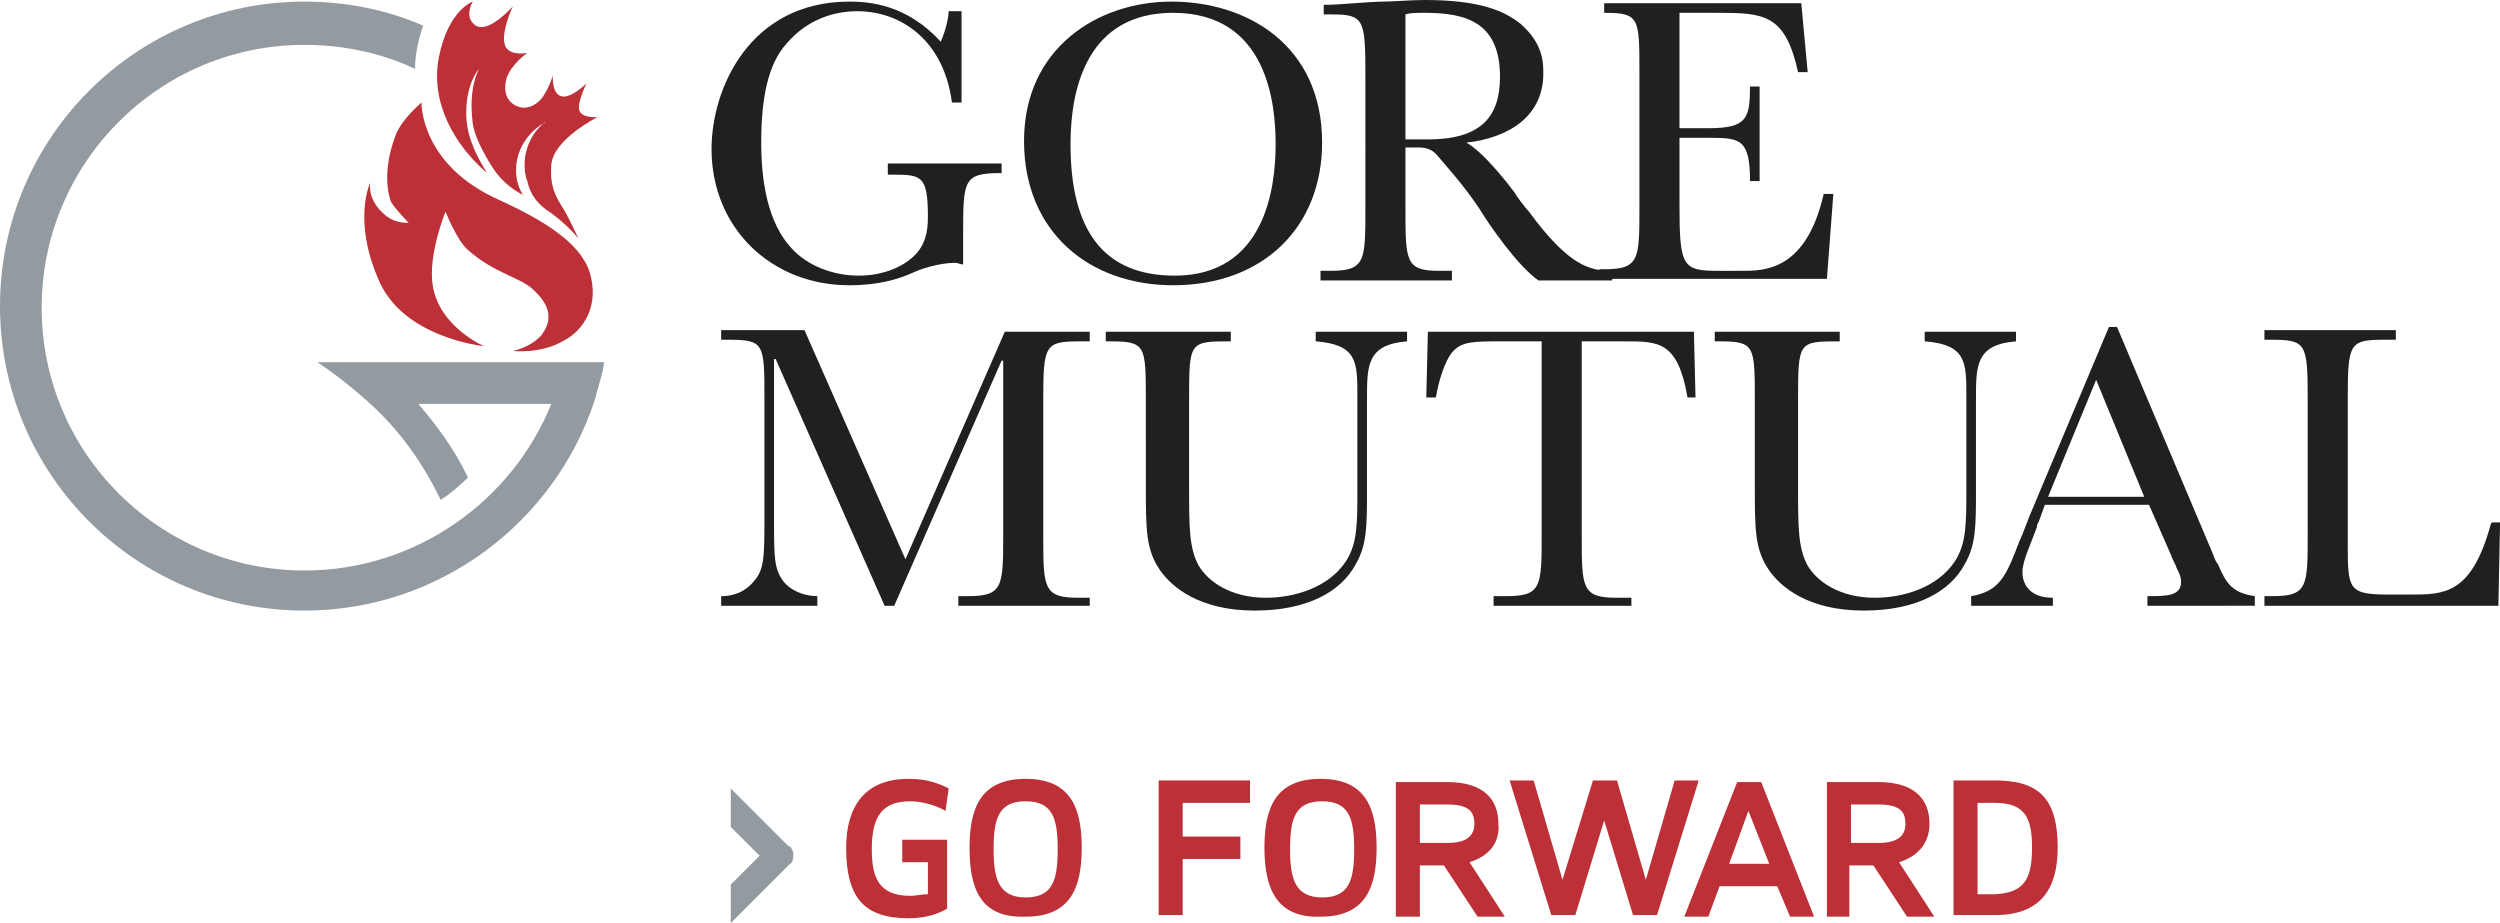 <?xml version="1.0" encoding="utf-8"?>
<!-- Generator: Adobe Illustrator 25.2.1, SVG Export Plug-In . SVG Version: 6.00 Build 0)  -->
<svg version="1.1" id="Layer_1" xmlns="http://www.w3.org/2000/svg" xmlns:xlink="http://www.w3.org/1999/xlink" x="0px" y="0px"
	 viewBox="0 0 156 57.6" style="enable-background:new 0 0 156 57.6;" xml:space="preserve">
<style type="text/css">
	.st0{fill:#939BA0;}
	.st1{fill:#BD3037;}
	.st2{fill:#221F1F;}
</style>
<g>
	<path class="st0" d="M23,25.1c1.9,1.7,3.4,3.8,4.5,6.1c0.6-0.4,1.2-0.9,1.7-1.4c-0.8-1.7-1.9-3.2-3.1-4.6h8.3
		C32,31.2,26,35.6,19,35.6c-9,0-16.4-7.3-16.4-16.4c0-9,7.3-16.4,16.4-16.4c2.4,0,4.8,0.5,6.9,1.5c0-0.9,0.2-1.8,0.5-2.7
		c-2.3-1-4.8-1.5-7.4-1.5c-10.5,0-19,8.5-19,19s8.5,19,19,19c8.4,0,15.6-5.5,18.1-13.1c0.2-0.8,0.5-1.6,0.6-2.4H19.8
		C21,23.4,22,24.2,23,25.1"/>
	<path class="st1" d="M23.9,13.3c-1-0.9-0.8-1.9-0.8-1.9s-1.1,2.3,0.5,6c1.5,3.7,6.6,4.2,6.6,4.2s-2.8-1.2-3.2-3.8
		c-0.3-1.9,0.8-4.6,0.8-4.6s0.7,1.8,1.4,2.4c1.7,1.5,3.3,1.7,4.1,2.5c1.3,1.2,1,2.1,0.5,2.8c-0.7,0.8-1.8,1-1.8,1s1.7,0.2,3.1-0.6
		c1.4-0.7,2.3-2.3,1.7-4.3c-0.6-1.9-3-3.3-5.6-4.5c-5-2.2-4.9-6.1-4.9-6.1s-1.2,1-1.6,2c-1,2.6-0.3,4.2-0.3,4.2
		c0.3,0.5,1.1,1.3,1.1,1.3S24.6,14,23.9,13.3"/>
	<path class="st1" d="M34.4,13.3c-0.8-0.5-1.3-1.1-1.5-2l0,0c-0.2-0.5-0.2-1.2-0.1-1.7c0.2-0.9,0.6-1.4,0.9-1.7l0.2-0.2
		C34,7.7,34,7.6,34,7.6s0,0-0.1,0.1l0,0c-1,0.6-1.7,1.7-1.7,2.9c0,0.5,0.1,1,0.4,1.5c0,0,0,0.1,0.1,0.1c-0.8-0.4-1.5-1-2-1.8
		s-1.1-1.9-1.2-2.7c-0.3-2.3,0.4-3.4,0.4-3.4S29,5.2,29.1,7.4c0.1,1.4,0.8,2.6,1.3,3.4c-2-1.7-3.6-4.4-3-7.3
		c0.6-2.9,2.1-3.4,2.1-3.4s-0.6,1,0.2,1.5S32,0.4,32,0.4S31.1,2.3,31.6,3c0.4,0.5,1.3,0.3,1.3,0.3s-1,0.7-1.3,1.6
		c-0.2,0.8,0,1.4,0.6,1.7s1.3,0,1.7-0.6s0.6-1.3,0.6-1.3S34.4,5.8,35,6s1.6-0.8,1.6-0.8S35.9,6.6,36.2,7c0.3,0.4,1.1,0.3,1.1,0.3
		s-2.8,1.4-2.9,3c-0.1,1.4,0.3,2,0.8,2.8c0.3,0.5,0.9,1.8,0.9,1.8S35.6,14.2,34.4,13.3L34.4,13.3"/>
	<path class="st2" d="M55.1,10.2h7.4v0.6c-2.4,0-2.4,0.4-2.4,3.9v1.8c-0.2,0-0.3-0.1-0.5-0.1c-1,0-2.2,0.4-2.6,0.6
		c-0.9,0.4-2.1,0.8-4,0.8c-4.9,0-8.6-3.6-8.6-8.5c0-3.8,2.4-9.2,8.6-9.2c1.3,0,3.6,0.2,5.7,2.5c0.4-0.9,0.5-1.7,0.5-1.9H60v5.7h-0.6
		c-0.5-3.9-3.2-5.7-5.9-5.7c-1.6,0-3.2,0.6-4.4,2c-1.2,1.3-1.6,3.5-1.6,6.2c0,2.4,0.4,5,1.9,6.6c1,1.1,2.6,1.7,4.2,1.7
		c1.4,0,2.8-0.5,3.6-1.4c0.7-0.8,0.7-1.8,0.7-2.3c0-2.5-0.4-2.6-2.1-2.6h-0.4v-0.7"/>
	<path class="st2" d="M73.3,17.2c5.6,0,6.3-5.4,6.3-8.2c0-2.5-0.5-8.2-6.4-8.2c-5.3,0-6.4,4.6-6.4,8.2
		C66.8,14.3,68.8,17.2,73.3,17.2 M73.1,0.1c4.7,0,9.4,2.7,9.4,8.8c0,5.2-3.6,8.9-9.3,8.9c-5.2,0-9.3-3.3-9.3-9
		C63.9,3,68.5,0.1,73.1,0.1"/>
	<path class="st2" d="M89.1,8.7c3.3,0,4.5-1.4,4.5-3.9c0-3.4-2.1-4-4.7-4c-0.5,0-0.9,0-1.2,0.1v7.8L89.1,8.7 M91.5,8.9
		c1.1,0.6,2.7,2.7,3,3.1c0.1,0.2,0.7,1,0.9,1.2c2.5,3.4,3.8,3.7,5.2,3.7v0.6H96c-1.3-0.9-3.1-3.5-3.7-4.5c-1-1.5-2.2-2.8-2.7-3.4
		c-0.4-0.4-0.9-0.4-1.2-0.4h-0.7V13c0,3.3,0,3.9,2.1,3.9h0.8v0.6h-8.2v-0.6H83c2.2,0,2.2-0.6,2.2-3.9V4.6c0-3.4-0.1-3.7-2.1-3.7
		h-0.5V0.3h0.3c0.5,0,2.7-0.2,3.4-0.2c0.6,0,1.8-0.1,2.6-0.1c3.5,0,5,0.7,6,1.5c1,0.9,1.4,1.8,1.4,2.9C96.4,7.2,94.2,8.6,91.5,8.9
		L91.5,8.9z"/>
	<path class="st2" d="M108.7,16.9c1.4,0,4,0,5.1-4.8h0.6l-0.4,5.3H99.8v-0.6h0.3c2.2,0,2.2-0.6,2.2-3.9V4.5c0-3.4,0-3.7-2.2-3.7V0.2
		h12.3l0.4,4.3h-0.6c-0.8-3.6-2.1-3.7-5-3.7h-2.4V8h1.8c2.4,0,2.6-0.6,2.6-2.6h0.6v5.9h-0.6c0-2.6-0.6-2.7-2.5-2.7h-1.9v4.2
		c0,3.9,0.2,4.1,2.5,4.1H108.7"/>
	<path class="st2" d="M56.5,34.9l6.2-14.2H68v0.6h-0.6c-2.2,0-2.3,0.2-2.3,3.7v8.4c0,3.3,0,3.9,2.2,3.9H68v0.5h-8.2v-0.6h0.6
		c2.2,0,2.2-0.6,2.2-3.9V22.5h-0.1l-6.7,15.3h-0.6l-6.8-15.4h-0.1v10c0,2.4,0,3.1,0.6,3.9c0.6,0.7,1.5,0.9,2.1,0.9v0.6h-6v-0.6
		c0.5,0,1.4-0.1,2.1-1c0.6-0.7,0.6-1.6,0.6-3.9v-7.4c0-3.5,0-3.7-2.3-3.7H45v-0.6h5.2L56.5,34.9"/>
	<path class="st2" d="M82.1,20.7h5.7v0.6c-2.5,0.2-2.5,1.5-2.5,3.6v5.7c0,2.2,0,3.4-0.7,4.6c-0.9,1.7-3,2.9-6.3,2.9
		c-3.5,0-5.2-1.5-5.9-2.5c-0.9-1.3-0.9-2.5-0.9-5.4V25c0-3.5,0-3.7-2.3-3.7H69v-0.6h7.8v0.6c-2.6,0-2.6,0-2.6,3.7v5.4
		c0,2.5,0,3.8,0.6,4.9c0.6,1,2,2,4.2,2c1.7,0,3.9-0.6,5-2.3c0.7-1.1,0.7-2.3,0.7-4.5v-5.8c0-2.1,0-3.2-2.6-3.4V20.7"/>
	<path class="st2" d="M93.7,21.3c-1.8,0-2.5,0-3.1,0.7c-0.4,0.5-0.8,1.6-1,2.8H89l0.1-4.1h16.6l0.1,4.1h-0.5
		c-0.6-3.5-1.8-3.5-3.9-3.5h-2.7v12.1c0,3.3,0,3.9,2.2,3.9h0.9v0.5h-8.6v-0.6H94c2.2,0,2.2-0.6,2.2-3.9v-12H93.7"/>
	<path class="st2" d="M120.1,20.7h5.7v0.6c-2.5,0.2-2.5,1.5-2.5,3.6v5.7c0,2.2,0,3.4-0.7,4.6c-0.9,1.7-3,2.9-6.3,2.9
		c-3.5,0-5.2-1.5-5.9-2.5c-0.9-1.3-0.9-2.5-0.9-5.4V25c0-3.5,0-3.7-2.3-3.7H107v-0.6h7.8v0.6c-2.6,0-2.6,0-2.6,3.7v5.4
		c0,2.5,0,3.8,0.6,4.9c0.6,1,2,2,4.2,2c1.7,0,3.9-0.6,5-2.3c0.7-1.1,0.7-2.3,0.7-4.5v-5.8c0-2.1,0-3.2-2.6-3.4V20.7"/>
	<path class="st2" d="M127.8,31h6l-3-7.3L127.8,31 M134.1,31.5h-6.5l-0.4,1.1c0,0-0.1,0.1-0.1,0.3c-0.4,1.1-0.9,2.1-0.9,2.8
		c0,0.7,0.4,1.6,1.9,1.6v0.5H123v-0.6c1.8-0.3,2.2-1.3,3-3.4c0.1-0.2,0.5-1.2,0.6-1.5l5-11.9h0.5l6,14.2c0.1,0.3,0.2,0.5,0.3,0.6
		c0.5,1.2,0.9,1.8,2.3,2v0.6H134v-0.6c1.2,0,2.1,0,2.1-0.9c0-0.3-0.1-0.5-0.3-0.9c0-0.1-0.3-0.6-0.3-0.7L134.1,31.5z"/>
	<path class="st2" d="M156,32.8l-0.1,5h-14.6v-0.6h0.5c2.2,0,2.2-0.6,2.2-3.9v-8.4c0-3.5-0.1-3.7-2.3-3.7h-0.4v-0.6h8.2v0.6h-0.7
		c-2.2,0-2.3,0.2-2.3,3.7v8.9c0,3,0,3.3,2.6,3.3h1.3c2.1,0,3.8,0,5-4.3c0,0,0-0.1,0.1-0.2h0.5"/>
	<path class="st1" d="M56.1,52.4h3v4.3c-0.5,0.3-1.3,0.6-2.4,0.6c-2.8,0-3.9-1.3-3.9-4.4c0-2.5,1.1-4.3,3.9-4.3
		c1.2,0,1.9,0.3,2.5,0.6L59,50.6c-0.5-0.3-1.4-0.6-2.2-0.6c-1.8,0-2.4,1-2.4,3c0,1.7,0.4,2.9,2.4,2.9c0.4,0,0.7-0.1,1.1-0.1v-2h-1.6
		v-1.4"/>
	<path class="st1" d="M64,50c-1.7,0-2,1.1-2,3c0,1.8,0.3,3,2,3s2-1.1,2-3C66,51.1,65.7,50,64,50 M60.5,52.9c0-2.5,0.7-4.3,3.5-4.3
		c2.8,0,3.5,1.8,3.5,4.3s-0.7,4.3-3.5,4.3C61.2,57.3,60.5,55.5,60.5,52.9"/>
	<polygon class="st1" points="73.8,57.1 72.3,57.1 72.3,48.7 78,48.7 78,50.1 73.8,50.1 73.8,52.2 77.4,52.2 77.4,53.6 73.8,53.6 	
		"/>
	<path class="st1" d="M82.5,50c-1.7,0-2,1.1-2,3c0,1.8,0.3,3,2,3s2-1.1,2-3C84.5,51.1,84.2,50,82.5,50 M78.9,52.9
		c0-2.5,0.7-4.3,3.5-4.3s3.5,1.8,3.5,4.3s-0.7,4.3-3.5,4.3C79.7,57.3,78.9,55.5,78.9,52.9"/>
	<path class="st1" d="M88.6,50.1v2.5h1.7c1.3,0,1.7-0.5,1.7-1.2c0-0.8-0.4-1.2-1.7-1.2h-1.7 M91.7,53.8l2.2,3.4h-1.7L90.1,54h-1.5
		v3.2h-1.5v-8.4h3.2c2.3,0,3.2,1.1,3.2,2.6C93.6,52.5,93,53.4,91.7,53.8"/>
	<polygon class="st1" points="102.7,54.9 104.5,48.7 106,48.7 103.4,57.1 101.9,57.1 100.1,51.2 98.3,57.1 96.8,57.1 94.2,48.7 
		95.7,48.7 97.5,54.9 99.4,48.7 100.9,48.7 	"/>
	<path class="st1" d="M107.9,53.9h2.5l-1.3-3.3L107.9,53.9z M110.9,55.3h-3.6l-0.7,1.9h-1.5l3.3-8.4h1.5l3.3,8.4h-1.5L110.9,55.3z"
		/>
	<path class="st1" d="M115.5,50.1v2.5h1.7c1.3,0,1.7-0.5,1.7-1.2c0-0.8-0.4-1.2-1.7-1.2h-1.7 M118.5,53.8l2.2,3.4H119l-2.1-3.2h-1.5
		v3.2H114v-8.4h3.2c2.3,0,3.2,1.1,3.2,2.6C120.4,52.5,119.8,53.4,118.5,53.8"/>
	<path class="st1" d="M126.8,52.9c0-1.8-0.4-2.8-2.3-2.8h-1.1v5.7h1.1C126.2,55.7,126.8,55,126.8,52.9 M121.9,48.7h2.6
		c2.7,0,3.9,1.1,3.9,4.2c0,2.6-1.1,4.2-3.9,4.2h-2.6C121.9,57.1,121.9,48.7,121.9,48.7z"/>
	<path class="st0" d="M49.5,53.3c0-0.1,0-0.2-0.1-0.3l0,0c0-0.1-0.1-0.2-0.2-0.2l0,0l-3.6-3.6v2.4l1.8,1.8l-1.8,1.8v2.4l3.6-3.6
		C49.5,53.8,49.5,53.6,49.5,53.3C49.5,53.4,49.5,53.3,49.5,53.3"/>
</g>
</svg>
